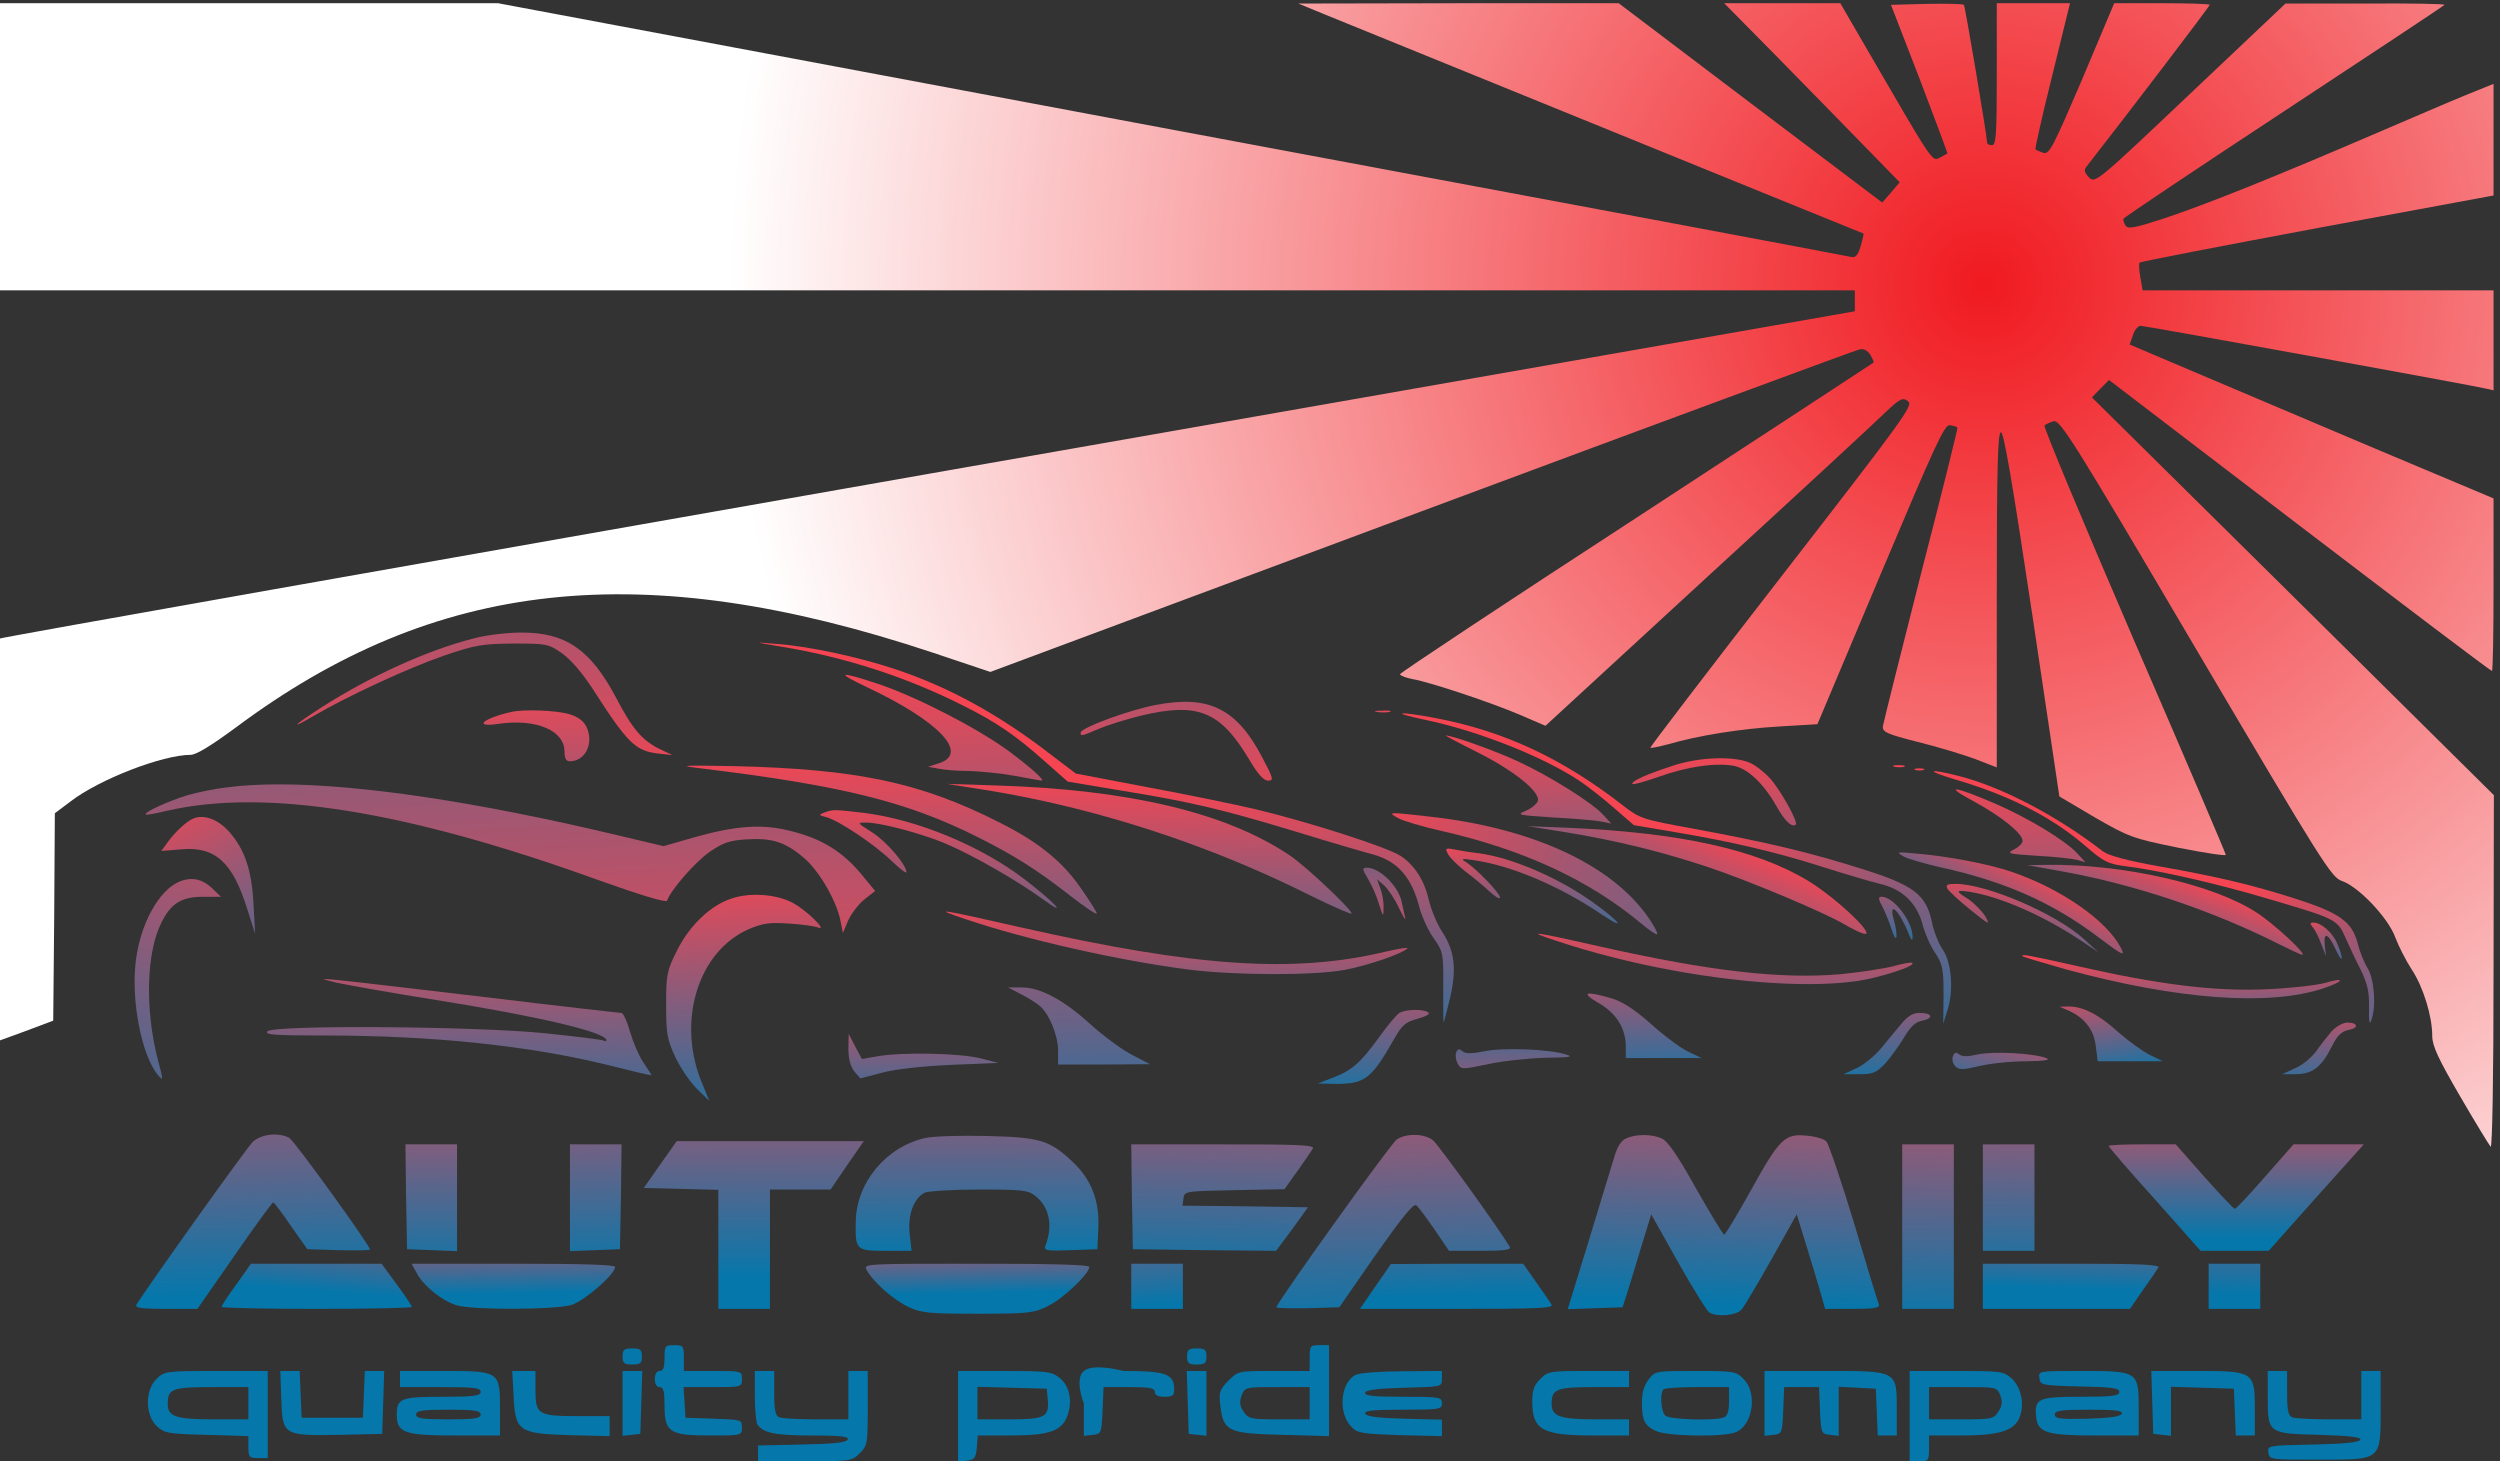 <?xml version="1.0" encoding="UTF-8" standalone="no"?>
<!DOCTYPE svg PUBLIC "-//W3C//DTD SVG 1.1//EN" "http://www.w3.org/Graphics/SVG/1.1/DTD/svg11.dtd">
<!-- Created with Vectornator (http://vectornator.io/) -->
<svg height="100%" stroke-miterlimit="10" style="fill-rule:nonzero;clip-rule:evenodd;stroke-linecap:round;stroke-linejoin:round;" version="1.1" viewBox="0 0 775 453" width="100%" xml:space="preserve" xmlns="http://www.w3.org/2000/svg" xmlns:xlink="http://www.w3.org/1999/xlink">
<rect x="0" y="0" width="775" height="453" fill="#333333" stroke="none"/>
<defs>
<radialGradient cx="0" cy="0" gradientTransform="matrix(-775.414 -121.001 121.001 -775.414 619.135 87.215)" gradientUnits="userSpaceOnUse" id="RadialGradient" r="1">
<stop offset="0" stop-color="#f01a20"/>
<stop offset="0.504" stop-color="#ffffff"/>
<stop offset="1" stop-color="#ffffff"/>
</radialGradient>
<linearGradient gradientTransform="matrix(-2.182 176.851 -176.851 -2.182 154.711 70.212)" gradientUnits="userSpaceOnUse" id="LinearGradient" x1="0" x2="1" y1="0" y2="0">
<stop offset="0" stop-color="#0577ab"/>
<stop offset="1" stop-color="#f64552"/>
</linearGradient>
<linearGradient gradientTransform="matrix(-1.581 -97.994 97.994 -1.581 433.628 339.123)" gradientUnits="userSpaceOnUse" id="LinearGradient_2" x1="0" x2="1" y1="0" y2="0">
<stop offset="0" stop-color="#0577ab"/>
<stop offset="1" stop-color="#f64552"/>
</linearGradient>
<linearGradient gradientTransform="matrix(-0.504 -137.882 137.882 -0.504 293.054 343.912)" gradientUnits="userSpaceOnUse" id="LinearGradient_3" x1="0" x2="1" y1="0" y2="0">
<stop offset="0" stop-color="#0577ab"/>
<stop offset="1" stop-color="#f64552"/>
</linearGradient>
<linearGradient gradientTransform="matrix(-1.58207e-13 143.816 -143.816 -1.98952e-13 364.168 111.163)" gradientUnits="userSpaceOnUse" id="LinearGradient_4" x1="0" x2="1" y1="0" y2="0">
<stop offset="0" stop-color="#0577ab"/>
<stop offset="1" stop-color="#f64552"/>
</linearGradient>
<linearGradient gradientTransform="matrix(-2.182 -101.182 101.182 -2.182 174.075 310.881)" gradientUnits="userSpaceOnUse" id="LinearGradient_5" x1="0" x2="1" y1="0" y2="0">
<stop offset="0" stop-color="#0577ab"/>
<stop offset="1" stop-color="#f64552"/>
</linearGradient>
<linearGradient gradientTransform="matrix(4.065 10.236 -10.236 4.065 427.064 210.326)" gradientUnits="userSpaceOnUse" id="LinearGradient_6" x1="0" x2="1" y1="0" y2="0">
<stop offset="0" stop-color="#0577ab"/>
<stop offset="1" stop-color="#f64552"/>
</linearGradient>
<linearGradient gradientTransform="matrix(-76.189 -93.29 93.29 -76.189 611.048 344.926)" gradientUnits="userSpaceOnUse" id="LinearGradient_7" x1="0" x2="1" y1="0" y2="0">
<stop offset="0" stop-color="#0577ab"/>
<stop offset="1" stop-color="#f64552"/>
</linearGradient>
<linearGradient gradientTransform="matrix(-5.024 -86.273 86.273 -5.024 481.131 311.158)" gradientUnits="userSpaceOnUse" id="LinearGradient_8" x1="0" x2="1" y1="0" y2="0">
<stop offset="0" stop-color="#0577ab"/>
<stop offset="1" stop-color="#f64552"/>
</linearGradient>
<linearGradient gradientTransform="matrix(-2.236 -82.162 82.162 -2.236 536.197 314.24)" gradientUnits="userSpaceOnUse" id="LinearGradient_9" x1="0" x2="1" y1="0" y2="0">
<stop offset="0" stop-color="#0577ab"/>
<stop offset="1" stop-color="#f64552"/>
</linearGradient>
<linearGradient gradientTransform="matrix(-1.909 -106.364 106.364 -1.909 286.074 338.593)" gradientUnits="userSpaceOnUse" id="LinearGradient_10" x1="0" x2="1" y1="0" y2="0">
<stop offset="0" stop-color="#0577ab"/>
<stop offset="1" stop-color="#f64552"/>
</linearGradient>
<linearGradient gradientTransform="matrix(-0.33 -7.867 7.867 -0.33 590.842 245.392)" gradientUnits="userSpaceOnUse" id="LinearGradient_11" x1="0" x2="1" y1="0" y2="0">
<stop offset="0" stop-color="#0577ab"/>
<stop offset="1" stop-color="#f64552"/>
</linearGradient>
<linearGradient gradientTransform="matrix(-0.899 -6.148 6.148 -0.899 597.448 244.673)" gradientUnits="userSpaceOnUse" id="LinearGradient_12" x1="0" x2="1" y1="0" y2="0">
<stop offset="0" stop-color="#0577ab"/>
<stop offset="1" stop-color="#f64552"/>
</linearGradient>
<linearGradient gradientTransform="matrix(-52.883 -74.229 74.229 -52.883 752.015 347.444)" gradientUnits="userSpaceOnUse" id="LinearGradient_13" x1="0" x2="1" y1="0" y2="0">
<stop offset="0" stop-color="#0577ab"/>
<stop offset="1" stop-color="#f64552"/>
</linearGradient>
<linearGradient gradientTransform="matrix(16.19 255.05 -255.05 16.19 148.482 85.865)" gradientUnits="userSpaceOnUse" id="LinearGradient_14" x1="0" x2="1" y1="0" y2="0">
<stop offset="0" stop-color="#0577ab"/>
<stop offset="1" stop-color="#f64552"/>
</linearGradient>
<linearGradient gradientTransform="matrix(1.264 -83.137 83.137 1.264 362.503 323.375)" gradientUnits="userSpaceOnUse" id="LinearGradient_15" x1="0" x2="1" y1="0" y2="0">
<stop offset="0" stop-color="#0577ab"/>
<stop offset="1" stop-color="#f64552"/>
</linearGradient>
<linearGradient gradientTransform="matrix(-1.346 -90.19 90.19 -1.346 617.98 329.944)" gradientUnits="userSpaceOnUse" id="LinearGradient_16" x1="0" x2="1" y1="0" y2="0">
<stop offset="0" stop-color="#0577ab"/>
<stop offset="1" stop-color="#f64552"/>
</linearGradient>
<linearGradient gradientTransform="matrix(-1.414 -68.692 68.692 -1.414 300.364 314.007)" gradientUnits="userSpaceOnUse" id="LinearGradient_17" x1="0" x2="1" y1="0" y2="0">
<stop offset="0" stop-color="#0577ab"/>
<stop offset="1" stop-color="#f64552"/>
</linearGradient>
<linearGradient gradientTransform="matrix(-166.187 -91.85 91.85 -166.187 592.276 333.803)" gradientUnits="userSpaceOnUse" id="LinearGradient_18" x1="0" x2="1" y1="0" y2="0">
<stop offset="0" stop-color="#0577ab"/>
<stop offset="1" stop-color="#f64552"/>
</linearGradient>
<linearGradient gradientTransform="matrix(-43.845 -79.135 79.135 -43.845 96.59 320.178)" gradientUnits="userSpaceOnUse" id="LinearGradient_19" x1="0" x2="1" y1="0" y2="0">
<stop offset="0" stop-color="#0577ab"/>
<stop offset="1" stop-color="#f64552"/>
</linearGradient>
<linearGradient gradientTransform="matrix(17.307 -41.922 41.922 17.307 525.867 304.56)" gradientUnits="userSpaceOnUse" id="LinearGradient_20" x1="0" x2="1" y1="0" y2="0">
<stop offset="0" stop-color="#0577ab"/>
<stop offset="1" stop-color="#f64552"/>
</linearGradient>
<linearGradient gradientTransform="matrix(-3.54 -40.802 40.802 -3.54 469.685 299.522)" gradientUnits="userSpaceOnUse" id="LinearGradient_21" x1="0" x2="1" y1="0" y2="0">
<stop offset="0" stop-color="#0577ab"/>
<stop offset="1" stop-color="#f64552"/>
</linearGradient>
<linearGradient gradientTransform="matrix(13.116 -25.913 25.913 13.116 616.888 294.796)" gradientUnits="userSpaceOnUse" id="LinearGradient_22" x1="0" x2="1" y1="0" y2="0">
<stop offset="0" stop-color="#0577ab"/>
<stop offset="1" stop-color="#f64552"/>
</linearGradient>
<linearGradient gradientTransform="matrix(10.769 -29.422 29.422 10.769 669.133 301.676)" gradientUnits="userSpaceOnUse" id="LinearGradient_23" x1="0" x2="1" y1="0" y2="0">
<stop offset="0" stop-color="#0577ab"/>
<stop offset="1" stop-color="#f64552"/>
</linearGradient>
<linearGradient gradientTransform="matrix(-1.351 78.347 -78.347 -1.351 429.598 228.336)" gradientUnits="userSpaceOnUse" id="LinearGradient_24" x1="0" x2="1" y1="0" y2="0">
<stop offset="0" stop-color="#0577ab"/>
<stop offset="1" stop-color="#f64552"/>
</linearGradient>
<linearGradient gradientTransform="matrix(52.044 -153.993 153.993 52.044 23.871 379.707)" gradientUnits="userSpaceOnUse" id="LinearGradient_25" x1="0" x2="1" y1="0" y2="0">
<stop offset="0" stop-color="#0577ab"/>
<stop offset="1" stop-color="#f64552"/>
</linearGradient>
<linearGradient gradientTransform="matrix(-1.28 -50.866 50.866 -1.28 621.687 317.029)" gradientUnits="userSpaceOnUse" id="LinearGradient_26" x1="0" x2="1" y1="0" y2="0">
<stop offset="0" stop-color="#0577ab"/>
<stop offset="1" stop-color="#f64552"/>
</linearGradient>
<linearGradient gradientTransform="matrix(-3.967 -87.263 87.263 -3.967 237.601 355.602)" gradientUnits="userSpaceOnUse" id="LinearGradient_27" x1="0" x2="1" y1="0" y2="0">
<stop offset="0" stop-color="#0577ab"/>
<stop offset="1" stop-color="#f64552"/>
</linearGradient>
<linearGradient gradientTransform="matrix(-0.545 -29.454 29.454 -0.545 586.688 296.242)" gradientUnits="userSpaceOnUse" id="LinearGradient_28" x1="0" x2="1" y1="0" y2="0">
<stop offset="0" stop-color="#0577ab"/>
<stop offset="1" stop-color="#f64552"/>
</linearGradient>
<linearGradient gradientTransform="matrix(-7.12319e-13 -53.824 53.824 -7.67386e-13 372.462 332.592)" gradientUnits="userSpaceOnUse" id="LinearGradient_29" x1="0" x2="1" y1="0" y2="0">
<stop offset="0" stop-color="#0577ab"/>
<stop offset="1" stop-color="#f64552"/>
</linearGradient>
<linearGradient gradientTransform="matrix(-4.877 -21.245 21.245 -4.877 723.017 304.044)" gradientUnits="userSpaceOnUse" id="LinearGradient_30" x1="0" x2="1" y1="0" y2="0">
<stop offset="0" stop-color="#0577ab"/>
<stop offset="1" stop-color="#f64552"/>
</linearGradient>
<linearGradient gradientTransform="matrix(-1.364 -64.091 64.091 -1.364 538.961 345.333)" gradientUnits="userSpaceOnUse" id="LinearGradient_31" x1="0" x2="1" y1="0" y2="0">
<stop offset="0" stop-color="#0577ab"/>
<stop offset="1" stop-color="#f64552"/>
</linearGradient>
<linearGradient gradientTransform="matrix(-0.673 -32.544 32.544 -0.673 683.964 327.611)" gradientUnits="userSpaceOnUse" id="LinearGradient_32" x1="0" x2="1" y1="0" y2="0">
<stop offset="0" stop-color="#0577ab"/>
<stop offset="1" stop-color="#f64552"/>
</linearGradient>
<linearGradient gradientTransform="matrix(-1.782 -80.561 80.561 -1.782 155.763 359.389)" gradientUnits="userSpaceOnUse" id="LinearGradient_33" x1="0" x2="1" y1="0" y2="0">
<stop offset="0" stop-color="#0577ab"/>
<stop offset="1" stop-color="#f64552"/>
</linearGradient>
<linearGradient gradientTransform="matrix(-3.73 -118.534 118.534 -3.73 336.814 365.638)" gradientUnits="userSpaceOnUse" id="LinearGradient_34" x1="0" x2="1" y1="0" y2="0">
<stop offset="0" stop-color="#0577ab"/>
<stop offset="1" stop-color="#f64552"/>
</linearGradient>
<linearGradient gradientTransform="matrix(-3 -52.909 52.909 -3 509.506 339.879)" gradientUnits="userSpaceOnUse" id="LinearGradient_35" x1="0" x2="1" y1="0" y2="0">
<stop offset="0" stop-color="#0577ab"/>
<stop offset="1" stop-color="#f64552"/>
</linearGradient>
<linearGradient gradientTransform="matrix(-4.938 -32.096 32.096 -4.938 655.684 334.793)" gradientUnits="userSpaceOnUse" id="LinearGradient_36" x1="0" x2="1" y1="0" y2="0">
<stop offset="0" stop-color="#0577ab"/>
<stop offset="1" stop-color="#f64552"/>
</linearGradient>
<linearGradient gradientTransform="matrix(6 -52.909 52.909 6 428.506 344.242)" gradientUnits="userSpaceOnUse" id="LinearGradient_37" x1="0" x2="1" y1="0" y2="0">
<stop offset="0" stop-color="#0577ab"/>
<stop offset="1" stop-color="#f64552"/>
</linearGradient>
<linearGradient gradientTransform="matrix(1.538 -46.922 46.922 1.538 583.173 339.175)" gradientUnits="userSpaceOnUse" id="LinearGradient_38" x1="0" x2="1" y1="0" y2="0">
<stop offset="0" stop-color="#0577ab"/>
<stop offset="1" stop-color="#f64552"/>
</linearGradient>
<linearGradient gradientTransform="matrix(2.244 -36.136 36.136 2.244 719.202 341.975)" gradientUnits="userSpaceOnUse" id="LinearGradient_39" x1="0" x2="1" y1="0" y2="0">
<stop offset="0" stop-color="#0577ab"/>
<stop offset="1" stop-color="#f64552"/>
</linearGradient>
<linearGradient gradientTransform="matrix(-4.88498e-14 -47.729 47.729 -3.90799e-14 280.559 350.359)" gradientUnits="userSpaceOnUse" id="LinearGradient_40" x1="0" x2="1" y1="0" y2="0">
<stop offset="0" stop-color="#0577ab"/>
<stop offset="1" stop-color="#f64552"/>
</linearGradient>
<linearGradient gradientTransform="matrix(-2.8777e-13 49.909 -49.909 -2.8777e-13 471.87 307.151)" gradientUnits="userSpaceOnUse" id="LinearGradient_41" x1="0" x2="1" y1="0" y2="0">
<stop offset="0" stop-color="#0577ab"/>
<stop offset="1" stop-color="#f64552"/>
</linearGradient>
<linearGradient gradientTransform="matrix(9.876 -33.218 33.218 9.876 620.671 345.791)" gradientUnits="userSpaceOnUse" id="LinearGradient_42" x1="0" x2="1" y1="0" y2="0">
<stop offset="0" stop-color="#0577ab"/>
<stop offset="1" stop-color="#f64552"/>
</linearGradient>
<linearGradient gradientTransform="matrix(-3.331 -104.929 104.929 -3.331 85.313 401.23)" gradientUnits="userSpaceOnUse" id="LinearGradient_43" x1="0" x2="1" y1="0" y2="0">
<stop offset="0" stop-color="#0577ab"/>
<stop offset="1" stop-color="#f64552"/>
</linearGradient>
<linearGradient gradientTransform="matrix(-0.453 85.361 -85.361 -0.453 309.051 305.184)" gradientUnits="userSpaceOnUse" id="LinearGradient_44" x1="0" x2="1" y1="0" y2="0">
<stop offset="0" stop-color="#f64552"/>
<stop offset="1" stop-color="#0577ab"/>
</linearGradient>
<linearGradient gradientTransform="matrix(2.713 105.277 -105.277 2.713 437.853 306.294)" gradientUnits="userSpaceOnUse" id="LinearGradient_45" x1="0" x2="1" y1="0" y2="0">
<stop offset="0" stop-color="#f64552"/>
<stop offset="1" stop-color="#0577ab"/>
</linearGradient>
<linearGradient gradientTransform="matrix(-3.331 92.16 -92.16 -3.331 536.676 312.401)" gradientUnits="userSpaceOnUse" id="LinearGradient_46" x1="0" x2="1" y1="0" y2="0">
<stop offset="0" stop-color="#f64552"/>
<stop offset="1" stop-color="#0577ab"/>
</linearGradient>
<linearGradient gradientTransform="matrix(-0.258 90.609 -90.609 -0.258 234.657 305.739)" gradientUnits="userSpaceOnUse" id="LinearGradient_47" x1="0" x2="1" y1="0" y2="0">
<stop offset="0" stop-color="#f64552"/>
<stop offset="1" stop-color="#0577ab"/>
</linearGradient>
<linearGradient gradientTransform="matrix(0.456 84.08 -84.08 0.456 136.945 313.511)" gradientUnits="userSpaceOnUse" id="LinearGradient_48" x1="0" x2="1" y1="0" y2="0">
<stop offset="0" stop-color="#f64552"/>
<stop offset="1" stop-color="#0577ab"/>
</linearGradient>
<linearGradient gradientTransform="matrix(1.764 90.75 -90.75 1.764 184.135 305.184)" gradientUnits="userSpaceOnUse" id="LinearGradient_49" x1="0" x2="1" y1="0" y2="0">
<stop offset="0" stop-color="#f64552"/>
<stop offset="1" stop-color="#0577ab"/>
</linearGradient>
<linearGradient gradientTransform="matrix(-2.165 92.355 -92.355 -2.165 381.78 306.849)" gradientUnits="userSpaceOnUse" id="LinearGradient_50" x1="0" x2="1" y1="0" y2="0">
<stop offset="0" stop-color="#f64552"/>
<stop offset="1" stop-color="#0577ab"/>
</linearGradient>
<linearGradient gradientTransform="matrix(-1.666 101.598 -101.598 -1.666 598.856 309.625)" gradientUnits="userSpaceOnUse" id="LinearGradient_51" x1="0" x2="1" y1="0" y2="0">
<stop offset="0" stop-color="#f64552"/>
<stop offset="1" stop-color="#0577ab"/>
</linearGradient>
<linearGradient gradientTransform="matrix(-1.666 92.716 -92.716 -1.666 624.95 308.515)" gradientUnits="userSpaceOnUse" id="LinearGradient_52" x1="0" x2="1" y1="0" y2="0">
<stop offset="0" stop-color="#f64552"/>
<stop offset="1" stop-color="#0577ab"/>
</linearGradient>
<linearGradient gradientTransform="matrix(5.80647e-14 51.077 -51.077 5.68434e-14 693.793 332.943)" gradientUnits="userSpaceOnUse" id="LinearGradient_53" x1="0" x2="1" y1="0" y2="0">
<stop offset="0" stop-color="#f64552"/>
<stop offset="1" stop-color="#0577ab"/>
</linearGradient>
<linearGradient gradientTransform="matrix(-2.902 38.965 -38.965 -2.902 104.238 361.528)" gradientUnits="userSpaceOnUse" id="LinearGradient_54" x1="0" x2="1" y1="0" y2="0">
<stop offset="0" stop-color="#f64552"/>
<stop offset="1" stop-color="#0577ab"/>
</linearGradient>
<linearGradient gradientTransform="matrix(0.415 25.7 -25.7 0.415 163.515 375.207)" gradientUnits="userSpaceOnUse" id="LinearGradient_55" x1="0" x2="1" y1="0" y2="0">
<stop offset="0" stop-color="#f64552"/>
<stop offset="1" stop-color="#0577ab"/>
</linearGradient>
<linearGradient gradientTransform="matrix(0.415 22.799 -22.799 0.415 301.137 378.109)" gradientUnits="userSpaceOnUse" id="LinearGradient_56" x1="0" x2="1" y1="0" y2="0">
<stop offset="0" stop-color="#f64552"/>
<stop offset="1" stop-color="#0577ab"/>
</linearGradient>
<linearGradient gradientTransform="matrix(3.975 55.651 -55.651 3.975 354.881 348.853)" gradientUnits="userSpaceOnUse" id="LinearGradient_57" x1="0" x2="1" y1="0" y2="0">
<stop offset="0" stop-color="#f64552"/>
<stop offset="1" stop-color="#0577ab"/>
</linearGradient>
<linearGradient gradientTransform="matrix(1.767 67.577 -67.577 1.767 450.283 334.278)" gradientUnits="userSpaceOnUse" id="LinearGradient_58" x1="0" x2="1" y1="0" y2="0">
<stop offset="0" stop-color="#f64552"/>
<stop offset="1" stop-color="#0577ab"/>
</linearGradient>
<linearGradient gradientTransform="matrix(-1.11 38.308 -38.308 -1.11 642.161 361.257)" gradientUnits="userSpaceOnUse" id="LinearGradient_59" x1="0" x2="1" y1="0" y2="0">
<stop offset="0" stop-color="#f64552"/>
<stop offset="1" stop-color="#0577ab"/>
</linearGradient>
<linearGradient gradientTransform="matrix(-1.11 55.518 -55.518 -1.11 693.237 345.712)" gradientUnits="userSpaceOnUse" id="LinearGradient_60" x1="0" x2="1" y1="0" y2="0">
<stop offset="0" stop-color="#f64552"/>
<stop offset="1" stop-color="#0577ab"/>
</linearGradient>
</defs>
<clipPath id="ArtboardFrame">
<rect height="453" width="775" x="0" y="0"/>
</clipPath>
<g clip-path="url(#ArtboardFrame)" id="Без-названия">
<g opacity="1">
<path d="M-1 45.5L-1 90L287 90L575 90L575 93.3L575 96.5L287.8 146.9C129.8 174.7 0.2 197.6-0.3 198C-0.7 198.3-0.9 226.5-0.8 260.6L-0.5 322.7L8 319.6L16.5 316.4L16.8 284.3L17 252.1L21.8 248.5C30.7 241.6 50.4 234 59.1 234C60.8 234 65.4 231.2 73 225.6C135 179.3 199 172.4 288.8 202.2L307 208.3L440.7 158.5C514.3 131.1 575.4 108.5 576.5 108.3C577.8 108 579 108.7 579.8 110C580.5 111.2 581 112.3 580.8 112.4C580.6 112.6 547.5 134.2 507.3 160.5C467 186.7 434 208.6 434 209C434 209.4 435.7 210.1 437.8 210.5C443.5 211.5 462.3 217.8 471.2 221.6L479.1 225L529.3 178.8C556.9 153.5 581.8 130.5 584.5 127.8C589.1 123.5 589.8 123.1 591.5 124.4C593.2 125.6 590.6 129.2 552.3 178.6C529.7 207.7 511.4 231.7 511.6 231.8C511.7 232 514.2 231.5 517.2 230.7C526.5 228 539.6 225.9 551.7 225.2L563.4 224.5L583 178C600.1 137.5 602.8 131.5 604.5 131.8C605.6 132 606.6 132.3 606.8 132.5C607 132.7 601.9 153.1 595.5 177.9C589.2 202.7 583.9 223.9 583.7 225.1C583.5 226.9 584.7 227.5 594.5 230C600.6 231.5 608.5 233.9 612.3 235.3L619 237.9L619 186C619 144.6 619.3 134 620.3 134C621.2 134 623.9 149.9 630 190.5L638.4 246.9L649.4 253.4C660 259.5 661.1 259.9 675.3 262.8C683.4 264.4 690 265.4 690 265C690 264.6 677.2 234.6 661.5 198.4C645.9 162.2 633.4 132.3 633.8 131.9C634.2 131.5 635.5 130.9 636.6 130.6C638.6 130 642.7 136.5 680.6 200.9C719.9 267.5 722.7 272 726 273.1C731.2 274.9 740.3 284.5 742.5 290.5C743.5 293.2 745.8 297.7 747.6 300.5C751.2 305.9 754 315 754 321.2C754 324.2 755.9 328.3 762.6 339.8C767.3 347.9 771.6 354.9 772.1 355.5C772.6 356 773 334 773 301.5L773.1 246.5L710.8 184.8L648.5 123.2L651.1 120.5L653.8 117.8L712.8 162.9C745.3 187.7 772.1 208 772.5 208C772.8 208 773 196 773 181.2L773 154.5L735.2 138.6C714.5 129.8 689.1 119.1 678.8 114.7L660.2 106.8L661.2 103.9C661.7 102.3 662.8 101 663.6 101C665 101 766.2 119.4 770.8 120.5L773 121L773 105.5L773 90L718.6 90L664.2 90L663.5 85.9C663.1 83.7 663 81.6 663.3 81.4C663.6 81.1 688.4 76.3 718.4 70.7L773 60.6L773 43.3L773 26L767.8 28.1C764.9 29.2 751.7 34.8 738.5 40.5C704.6 55.1 684.3 63.2 671.2 67.6C661.7 70.7 659.7 71.1 658.9 69.9C658.4 69.1 658.1 68.2 658.3 67.8C658.4 67.4 680.7 52.5 707.9 34.6C735.1 16.7 757.6 1.8 757.8 1.5C758.1 1.2 747.1 1 733.4 1.1L708.5 1.1L679 29C650 56.5 649.5 56.9 647.6 55C646.2 53.6 646 52.7 646.7 51.8C659.9 34.9 685 2 685 1.5C685 1.2 678.3 1 670.2 1L655.4 1L645.5 24.5C636.5 45.5 635.3 47.9 633.5 47.4C632.4 47 631.3 46.6 631 46.3C630.8 46.1 633.1 35.8 636.2 23.4L641.7 1L630.4 1L619 1L619 23C619 41.9 618.8 45 617.5 45C616.7 45 616 44.7 616 44.2C615.9 41.6 609.2 1.9 608.8 1.5C608.5 1.2 603.3 1.1 597.2 1.2L586.2 1.5L595.1 24.5C599.9 37.1 603.8 47.5 603.7 47.6C603.6 47.7 602.5 48.2 601.3 48.9C598.9 50.1 599.4 50.8 578.5 14.8L570.5 1L552.5 1L534.5 1L550 16.7C558.5 25.4 570.8 37.9 577.2 44.5L588.9 56.5L586.2 59.7L583.5 62.8L542.6 31.9L501.8 1L452.1 1L402.5 1.1L410.5 4.4C414.9 6.2 454.3 22.2 498 40C541.7 57.8 577.6 72.4 577.7 72.4C577.8 72.5 577.4 74.3 576.8 76.4C575.8 79.4 575.2 80 573.6 79.6C572.4 79.3 477.6 61.5 362.9 40.1L154.4 1L76.7 1L-1 1L-1 45.5Z" fill="url(#RadialGradient)" fill-rule="nonzero" opacity="1" stroke="none"/>
<path d="M146.5 198C132.1 201.7 114.5 209.8 99.8 219.2C90.9 224.9 89.3 226.6 97.3 221.9C107.5 215.9 126.7 207 137.5 203.3C147.4 199.9 149.5 199.6 159.2 199.5C169.4 199.5 170 199.6 174.2 202.5C176.9 204.4 180.5 208.6 183.7 213.5C194.6 230.5 197 232.8 204.1 233.6L208.5 234.1L204.5 232.2C199.2 229.6 196.1 226.1 191.1 216.5C183.1 201.3 175.3 196 161.5 196.1C157.1 196.1 150.4 196.9 146.5 198Z" fill="url(#LinearGradient)" fill-rule="nonzero" opacity="1" stroke="none"/>
<path d="M242.4 200.5C261.9 203.7 281.1 209.9 298.5 218.7C308.9 223.9 314.8 227.9 324.2 236.3L331 242.3L347.7 245.1C369.7 248.7 378.5 250.8 402 257.9C412.7 261.2 423.4 264.3 425.7 264.9C433.3 267 437.7 272 440.1 281.6C440.8 284.2 442.7 288.4 444.4 290.8C447.4 295.1 447.5 295.5 447.4 306.1C447.4 312.1 447.4 317 447.5 317C447.6 317 448.5 313.6 449.5 309.5C451.6 300.4 451 294.9 447.1 288.9C445.5 286.5 443.7 282.1 443 279.2C441.6 273 438.6 268.3 434.3 265.4C430.3 262.7 406.3 255 389.8 251C383 249.4 367.6 246.2 355.5 244L333.5 239.8L326 234.1C309.7 221.5 294.4 213.1 277.7 207.5C266 203.6 250.6 200.3 240.5 199.6C233.5 199 233.5 199 242.4 200.5Z" fill="url(#LinearGradient_2)" fill-rule="nonzero" opacity="1" stroke="none"/>
<path d="M268.5 212.9C291 223.5 300.6 233.5 291.1 236.6L287.7 237.7L291 238.3C292.8 238.7 297 239 300.4 239C303.7 239.1 310.1 239.7 314.5 240.5C318.9 241.3 322.7 242 322.9 242C324.1 242 319.5 237.9 312.8 232.9C303.3 225.9 284.2 216 272.2 212C260.1 208 258.8 208.3 268.5 212.9Z" fill="url(#LinearGradient_3)" fill-rule="nonzero" opacity="1" stroke="none"/>
<path d="M358.5 218.5C350.6 219.9 335 225.6 335 227.1C335 228.3 335.1 228.3 340.7 225.9C343.3 224.8 349.1 223 353.5 221.9C371.4 217.6 378.3 220.4 387.4 235.7C390 240.1 391.8 242 393.1 242C394.9 242 394.8 241.4 391.3 234.8C383.4 219.7 374.8 215.4 358.5 218.5Z" fill="url(#LinearGradient_4)" fill-rule="nonzero" opacity="1" stroke="none"/>
<path d="M158.5 220.7C149.7 222.7 146.5 225.6 154.5 224.4C166.1 222.7 175 226.4 175 233C175 235.1 175.5 236 176.6 236C181.5 236 184.2 230.4 181.8 225.3C180.9 223.5 179.2 222.2 176.5 221.4C172.6 220.2 162.4 219.8 158.5 220.7Z" fill="url(#LinearGradient_5)" fill-rule="nonzero" opacity="1" stroke="none"/>
<path d="M426.8 220.7C428 220.9 429.8 220.9 430.8 220.7C431.7 220.4 430.7 220.2 428.5 220.3C426.3 220.3 425.5 220.5 426.8 220.7Z" fill="url(#LinearGradient_6)" fill-rule="nonzero" opacity="1" stroke="none"/>
<path d="M441.6 223.1C458.4 226.6 478.7 234.7 490 242.3C492.5 244 497.2 247.7 500.5 250.6L506.5 255.8L519.5 258C536.7 260.9 550.9 264.2 565.5 268.9C572.1 271 579.9 273.3 582.8 274C589.7 275.6 594.2 279.9 596 286.6C596.7 289.3 598.4 293.3 599.9 295.4C602.2 298.9 602.5 300.3 602.5 308.4L602.4 317.4L603.8 312.9C605.7 306.7 604.9 298.1 602.2 294.3C601 292.6 599.5 288.8 598.9 285.9C597.1 277.3 593.3 274.4 577 269.3C560.8 264.2 548.2 261.2 525.5 257C509 254 508.4 253.8 503 249.6C484.2 235 466.1 226.6 445 222.6C433.4 220.4 430.6 220.8 441.6 223.1Z" fill="url(#LinearGradient_7)" fill-rule="nonzero" opacity="1" stroke="none"/>
<path d="M457.8 233.1C469.4 238.9 477.7 245.6 476.7 248.4C476.3 249.3 474.6 250.7 472.9 251.4C470 252.6 470.6 252.7 481.2 253.4C487.4 253.7 494.1 254.3 496 254.6L499.5 255.3L497 252.6C493.6 248.8 480.1 240.4 470.5 236C463.7 232.8 450.2 228 448.2 228C447.9 228 452.2 230.3 457.8 233.1Z" fill="url(#LinearGradient_8)" fill-rule="nonzero" opacity="1" stroke="none"/>
<path d="M518.5 237.4C510.3 240.1 506 242 506 243C506 243.4 509.7 242.4 514.2 240.8C523.2 237.6 531.8 236.4 537.4 237.4C541.8 238.2 546.7 242.9 550.7 249.9C553.2 254.5 555.6 256.7 556.7 255.6C557.5 254.9 552.1 245.1 548.8 241.4C547 239.4 544.1 237.1 542.3 236.4C537.3 234.3 526.5 234.7 518.5 237.4Z" fill="url(#LinearGradient_9)" fill-rule="nonzero" opacity="1" stroke="none"/>
<path d="M216.5 238.1C261.1 243.5 281.1 248.5 303.1 259.5C314.4 265.2 321.3 269.5 331.8 277.7C336.3 281.2 340 283.7 340 283.2C340 282.7 337.7 279.1 334.9 275.1C329.2 266.9 321.6 260.8 309.5 254.8C285.2 242.5 265.5 238.4 227.5 237.5C211.9 237.2 209.9 237.3 216.5 238.1Z" fill="url(#LinearGradient_10)" fill-rule="nonzero" opacity="1" stroke="none"/>
<path d="M587.3 237.7C588.2 237.9 589.6 237.9 590.3 237.7C590.9 237.4 590.2 237.2 588.5 237.2C586.9 237.2 586.3 237.4 587.3 237.7Z" fill="url(#LinearGradient_11)" fill-rule="nonzero" opacity="1" stroke="none"/>
<path d="M593.8 238.7C594.4 238.9 595.6 238.9 596.3 238.7C596.9 238.4 596.4 238.2 595 238.2C593.6 238.2 593.1 238.4 593.8 238.7Z" fill="url(#LinearGradient_12)" fill-rule="nonzero" opacity="1" stroke="none"/>
<path d="M606 241.6C617.021 244.822 626.505 248.834 634.639 253.715C639.126 256.408 643.203 259.365 646.9 262.6C652.1 267.1 653.5 267.8 658.7 268.5C668.8 269.7 686.9 273.8 703 278.6C724.1 284.8 724.6 285 727.1 290.7C728.3 293.4 730.4 297.9 731.9 300.8C733.9 305 734.5 307.5 734.4 312.3C734.3 316.4 734.5 317.8 735 316.5C736.7 312.6 736.1 303.7 734 300.2C732.9 298.5 731.5 295 730.9 292.5C729.2 285.8 725.3 283 711.9 278.7C698.1 274.3 688.1 271.9 669 268.5C659.3 266.8 653.7 265.2 652 264C637.7 252.9 620.6 244 607.4 240.6C597.6 238.1 596.6 238.8 606 241.6Z" fill="url(#LinearGradient_13)" fill-rule="nonzero" opacity="1" stroke="none"/>
<path d="M70.2 244.1C66.7 244.5 61.3 245.6 58.2 246.5C52.5 248.2 44.5 251.8 45.2 252.5C45.4 252.7 48.2 252.2 51.5 251.4C82 244.3 125.7 251.2 185.4 272.8C198.9 277.6 206.5 279.9 206.8 279.2C207.9 275.9 215.6 267.1 220.1 264C224.2 261.2 226.3 260.5 231.5 260.2C239.5 259.7 243.6 261.1 249.4 266.1C254.1 270.2 259.5 279.6 260.6 285.7L261.3 289.2L263 285.2C264 283.1 266.2 280.2 268 278.8L271.3 276.2L268 272.2C261.5 264 254.8 259.9 244.3 257.4C235.8 255.4 227.9 256 215.1 259.6L205.7 262.3L192.6 259.2C181.122 256.452 170.135 254.044 159.711 251.985C120.821 244.306 89.758 241.498 70.2 244.1Z" fill="url(#LinearGradient_14)" fill-rule="nonzero" opacity="1" stroke="none"/>
<path d="M305.5 244.9C330.324 248.904 355.573 255.982 379.702 265.67C388.718 269.29 397.577 273.275 406.2 277.6C413.3 281.1 419 283.6 419 283.2C419 281.9 405 268.7 400 265.3C380.4 252 350.3 244.8 309 243.5L293.5 243L305.5 244.9Z" fill="url(#LinearGradient_15)" fill-rule="nonzero" opacity="1" stroke="none"/>
<path d="M612 248.5C620.6 253.2 627 258.4 627 260.7C627 261.4 625.8 262.6 624.4 263.3C621.9 264.6 622.4 264.7 631.6 265.3C637.1 265.6 642.6 266.2 644 266.6L646.5 267.3L644 264.6C640.4 260.6 628.3 253.3 618.2 249C605.4 243.5 602.3 243.3 612 248.5Z" fill="url(#LinearGradient_16)" fill-rule="nonzero" opacity="1" stroke="none"/>
<path d="M255.5 251.9C253.7 252.6 253.8 252.7 256.1 253.3C259.9 254.3 270.9 261.6 276.3 266.8C278.9 269.3 281 270.9 281 270.4C281 268.1 274.7 260.7 270.3 258C265.6 255 265.6 255 268.6 255C272.9 255 285.5 258.3 293.1 261.5C301.4 265 315.2 272.9 323.2 278.7C331.7 284.9 326.8 279.6 317.5 272.5C304 262.2 284.4 254.1 267.9 252C258.4 250.9 258.2 250.9 255.5 251.9Z" fill="url(#LinearGradient_17)" fill-rule="nonzero" opacity="1" stroke="none"/>
<path d="M433.4 253.6C435 254.5 441.1 256.3 446.9 257.6C472.4 263.4 492.8 272.9 508.9 286.4C511.3 288.4 513.5 289.9 513.7 289.6C514 289.3 512.8 287.1 511.1 284.6C499.7 268 474.9 256.6 442.8 253.1C430.5 251.7 429.9 251.7 433.4 253.6Z" fill="url(#LinearGradient_18)" fill-rule="nonzero" opacity="1" stroke="none"/>
<path d="M60 253.7C58 254.5 54.2 257.9 51.9 261.2L50 263.8L56.1 263.3C66.7 262.3 72.2 267.3 76.7 282L79.1 289.5L78.6 280.5C78.1 269.9 75.9 263.3 71 257.8C67.6 254 63.3 252.4 60 253.7Z" fill="url(#LinearGradient_19)" fill-rule="nonzero" opacity="1" stroke="none"/>
<path d="M485.4 258C501.2 260.6 515.1 264 529.8 268.9C542.2 273.1 564.5 282.4 571.5 286.4C573.7 287.7 576.3 289 577.3 289.3C582.8 291.3 569.9 278.8 560.6 273.1C544.4 263.3 520.7 258.1 486 256.6L473.5 256.1L485.4 258Z" fill="url(#LinearGradient_20)" fill-rule="nonzero" opacity="1" stroke="none"/>
<path d="M448.9 264.8C449.5 265.9 451.9 268.3 454.2 270.1C456.6 271.9 460 274.7 461.8 276.4C463.5 278 465 278.9 465 278.2C465 276.9 457.6 269.2 454.5 267.3C452.8 266.2 453 266.1 456.5 266.6C468.2 268.2 483.2 274.5 496.4 283.4C504.6 288.9 502.2 285.7 493.5 279.5C482.9 272 468.5 265.8 458.3 264.5C455.6 264.2 452.2 263.6 450.7 263.3C448.1 262.8 447.9 263 448.9 264.8Z" fill="url(#LinearGradient_21)" fill-rule="nonzero" opacity="1" stroke="none"/>
<path d="M590.1 265.5C591.6 266.3 596.8 267.8 601.7 268.9C621.3 273.2 636.4 279.8 650.7 290.7C658.3 296.4 658.9 296.6 657.4 293.7C653 285.3 638.8 275.4 623.4 270.2C616.7 267.9 603.8 265.4 594 264.6C587.9 264 587.7 264.1 590.1 265.5Z" fill="url(#LinearGradient_22)" fill-rule="nonzero" opacity="1" stroke="none"/>
<path d="M638.5 270C661.2 274 685.4 282.1 706.1 292.5C709.9 294.4 713.3 296 713.7 296C715.3 296 705.1 286.5 699.7 283C686.4 274.2 658.2 267.8 634.6 268.1L628.5 268.2L638.5 270Z" fill="url(#LinearGradient_23)" fill-rule="nonzero" opacity="1" stroke="none"/>
<path d="M424.1 272.5C425.3 274.5 426.8 277.9 427.5 280.3C428.8 284.4 428.9 284.4 428.9 281.3C429 279.6 428.5 276.9 427.9 275.4L426.9 272.6L429.1 274.5C430.3 275.6 432.4 278.7 433.7 281.5C435 284.2 435.8 285.6 435.6 284.5C435.3 283.4 434.9 281.1 434.5 279.5C433.5 274.7 427.7 269 423.8 269C422.2 269 422.2 269.3 424.1 272.5Z" fill="url(#LinearGradient_24)" fill-rule="nonzero" opacity="1" stroke="none"/>
<path d="M55.4 273.4C49.1 276.2 43.5 286.5 42.1 297.9C40.6 310 43.8 326.9 48.9 333.2C50.7 335.3 50.7 335.1 48.8 328C44.9 312.5 45.4 295 50.1 285.9C53 280 56.4 278 62.9 278L68.5 278L66 275.6C62.8 272.4 59.3 271.7 55.4 273.4Z" fill="url(#LinearGradient_25)" fill-rule="nonzero" opacity="1" stroke="none"/>
<path d="M603.7 275.5C604.2 276.3 607.4 279.3 610.9 282.1C616.7 286.8 617.1 286.9 615.4 284C614.3 282.3 612 280 610.3 278.8C606 276.2 606.2 275.8 610.8 276.5C620.3 278.1 633.1 283.7 644.5 291.2L650.5 295.2L646 291.1C637.3 283.2 615.8 274 606.2 274C603.6 274 603.1 274.3 603.7 275.5Z" fill="url(#LinearGradient_26)" fill-rule="nonzero" opacity="1" stroke="none"/>
<path d="M226.9 278.5C220.3 280.6 213.7 286.9 209.8 294.8C206.7 301 206.5 302.2 206.5 311.5C206.5 320.4 206.8 322.2 209.3 327.6C210.9 331 213.9 335.4 216 337.5L219.9 341.3L217.4 335.2C209.8 316.3 216.5 294.8 232.2 288C236.5 286.2 238.6 285.9 244.5 286.3C248.3 286.5 252.4 287.1 253.5 287.5C256.9 288.9 250 282.1 245.6 279.8C240.5 277.2 232.7 276.6 226.9 278.5Z" fill="url(#LinearGradient_27)" fill-rule="nonzero" opacity="1" stroke="none"/>
<path d="M583.6 281.2C584.5 282.9 585.8 286.2 586.5 288.4C588 293.1 588.5 290.2 587.1 285.2C585.3 278.9 588.8 282.2 591.7 289.5C592.4 291.4 592.9 291.8 592.9 290.7C593.1 285.9 587.1 278 583.3 278C582.2 278 582.2 278.6 583.6 281.2Z" fill="url(#LinearGradient_28)" fill-rule="nonzero" opacity="1" stroke="none"/>
<path d="M299.5 285C318.1 291.3 346.6 297.7 367.9 300.5C382.5 302.4 407.5 302.5 417.2 300.6C424.3 299.2 434.6 295.7 436.3 294C436.8 293.6 433.8 294 429.6 295C401.2 301.8 370.9 299.8 316.5 287.5C291 281.7 288.4 281.3 299.5 285Z" fill="url(#LinearGradient_29)" fill-rule="nonzero" opacity="1" stroke="none"/>
<path d="M717 287.5C717.7 288.3 718.9 290.7 719.6 292.7L721.1 296.5L720.7 293.2C720.2 288.7 721.7 289.2 724 294.2C726.2 299.1 726.7 297.7 724.6 292.6C723.2 289.2 719.6 286 717.2 286C716 286 716 286.3 717 287.5Z" fill="url(#LinearGradient_30)" fill-rule="nonzero" opacity="1" stroke="none"/>
<path d="M482 291.5C504.554 299.106 531.494 303.96 553.094 304.907C564.438 305.405 574.31 304.825 581.3 303C588.8 301.1 593.6 299.2 592.8 298.5C592.6 298.2 590 298.7 587 299.5C584 300.3 576.6 301.4 570.6 302C552.2 303.6 530.1 301.1 495.9 293.4C475.2 288.7 472.6 288.4 482 291.5Z" fill="url(#LinearGradient_31)" fill-rule="nonzero" opacity="1" stroke="none"/>
<path d="M627.1 296.5C627.4 296.7 633.4 298.5 640.4 300.5C675 309.9 703.3 312 720.2 306.4C726.8 304.2 727.2 302.8 720.8 304.7C717.9 305.5 709.4 306.4 702 306.7C686.3 307.3 669.6 305.3 644 299.5C628.4 296 626.3 295.6 627.1 296.5Z" fill="url(#LinearGradient_32)" fill-rule="nonzero" opacity="1" stroke="none"/>
<path d="M104.2 304.6C107.3 305.3 121.3 307.8 135.2 310C167.1 315.1 188 320 188 322.5C188 322.8 187.6 322.9 187.2 322.6C186.7 322.3 178.5 321.3 168.9 320.3C147.1 318.1 84.9 317.7 82.9 319.7C81.9 320.8 85.4 321 100.4 321C134.3 321 164.5 324.2 189 330.3C196.1 332.1 202 333.5 202 333.3C202 333.2 200.8 331.4 199.4 329.3C198 327.2 196.2 322.9 195.3 319.8C194.4 316.6 193.2 314 192.6 314C192 314 172.6 311.8 149.5 309C94.2 302.5 97.1 302.8 104.2 304.6Z" fill="url(#LinearGradient_33)" fill-rule="nonzero" opacity="1" stroke="none"/>
<path d="M316.5 308.2C318.7 309.3 321.4 311 322.4 311.9C325.3 314.4 328 321 328 325.7L328 330L342.3 330L356.5 329.9L350.9 327C347.8 325.4 342 321.1 338 317.5C329.8 310 322.4 306 316.5 306.1L312.5 306.1L316.5 308.2Z" fill="url(#LinearGradient_34)" fill-rule="nonzero" opacity="1" stroke="none"/>
<path d="M495.5 310.9C501.1 314.1 504 318.8 504 324.5L504 328L515.8 328L527.5 328L523.5 326.1C521.3 325.1 516.1 321.3 512 317.6C506.7 312.9 503 310.5 499.6 309.5C491.5 307.1 489.8 307.6 495.5 310.9Z" fill="url(#LinearGradient_35)" fill-rule="nonzero" opacity="1" stroke="none"/>
<path d="M641.5 313.4C646.3 315.6 649.2 319.4 649.7 324.4L650.3 329L660.4 329L670.5 329L666.4 327C664.2 325.9 659.8 322.7 656.7 320C650.7 314.5 645.7 312 641.3 312L638.5 312.1L641.5 313.4Z" fill="url(#LinearGradient_36)" fill-rule="nonzero" opacity="1" stroke="none"/>
<path d="M433.8 314C432.9 314.6 430.2 317.8 427.7 321.3C421.8 329.4 419.3 331.7 413.4 334L408.5 335.9L414.3 336C423.2 336 425.2 334.4 432.4 321.7C434.7 317.7 435.8 316.8 439.5 315.8C442.3 315 443.5 314.3 442.7 313.8C441 312.7 435.8 312.9 433.8 314Z" fill="url(#LinearGradient_37)" fill-rule="nonzero" opacity="1" stroke="none"/>
<path d="M589.4 317.4C587.8 319.3 585 322.7 583.1 325C581.2 327.3 577.8 330.1 575.6 331.1L571.5 333L576.4 333C580.6 333 581.6 332.6 584.4 329.7C586.1 327.8 588.7 324.2 590.2 321.7C592.3 318.2 593.7 316.8 596 316.4C599.6 315.6 599 314 595 314C593 314 591.4 315 589.4 317.4Z" fill="url(#LinearGradient_38)" fill-rule="nonzero" opacity="1" stroke="none"/>
<path d="M722.8 319.7C721.5 321.3 719.3 324 718 325.9C716.7 327.7 713.9 330.1 711.6 331.1L707.5 333L711.5 333C716.7 333 719.5 331 722.6 324.9C724.5 321.1 725.7 319.8 728 319.3C731.3 318.7 731.1 317 727.6 317C726.4 317 724.2 318.2 722.8 319.7Z" fill="url(#LinearGradient_39)" fill-rule="nonzero" opacity="1" stroke="none"/>
<path d="M263 325.1C263 328.2 263.6 330.5 264.8 332.1L266.7 334.3L273.6 332.5C277.8 331.4 286.1 330.5 295 330.1L309.5 329.5L304 328.1C297.8 326.5 280.2 326.1 272.3 327.4L267.2 328.3L265.1 324.4L263.1 320.5L263 325.1Z" fill="url(#LinearGradient_40)" fill-rule="nonzero" opacity="1" stroke="none"/>
<path d="M451.4 326.3C451.1 327.2 451.3 328.7 451.9 329.7C452.9 331.6 453.1 331.6 461.7 329.8C466.5 328.8 474.6 328 479.5 327.9C486.7 327.8 487.9 327.6 485.5 326.9C480.3 325.2 465.8 324.7 460.1 325.9C456.1 326.7 454.4 326.7 453.4 325.9C452.3 325 451.9 325.1 451.4 326.3Z" fill="url(#LinearGradient_41)" fill-rule="nonzero" opacity="1" stroke="none"/>
<path d="M605.4 327.5C605 328.4 605.4 329.8 606.1 330.5C607.3 331.7 608.4 331.7 613.5 330.5C616.8 329.7 623.3 329 628 329C634 328.9 635.9 328.6 634.3 328C630.5 326.5 617.7 325.8 613 326.9C609.9 327.6 608.2 327.6 607.3 326.8C606.4 326.1 605.8 326.2 605.4 327.5Z" fill="url(#LinearGradient_42)" fill-rule="nonzero" opacity="1" stroke="none"/>
<g opacity="1">
<g opacity="1">
<path d="M78.386 353.951C76.486 355.751 45.686 398.951 42.286 404.451C41.786 405.451 43.786 405.751 51.386 405.751L61.186 405.751L72.686 389.251C78.986 380.151 84.386 372.751 84.686 372.751C84.986 372.751 87.486 376.051 90.186 380.051L95.286 387.251L104.986 387.551C110.286 387.651 114.686 387.651 114.686 387.351C114.686 386.051 91.186 353.551 89.686 352.751C86.386 350.951 80.986 351.551 78.386 353.951Z" fill="url(#LinearGradient_43)" fill-rule="nonzero" opacity="1" stroke="none"/>
<path d="M286.986 352.751C274.886 355.351 265.486 366.451 265.286 378.651C265.086 387.551 265.386 387.751 274.586 387.751L282.586 387.751L281.986 382.451C281.386 376.551 283.186 371.651 286.586 369.751C287.686 369.251 295.186 368.751 303.486 368.751C316.986 368.751 318.686 368.951 320.986 370.751C325.286 374.151 326.486 379.951 324.086 386.151C323.486 387.651 324.386 387.851 331.786 387.551L340.186 387.251L340.486 380.551C340.886 372.051 338.186 365.351 332.186 359.851C325.186 353.351 322.186 352.551 305.686 352.151C297.686 351.951 289.286 352.251 286.986 352.751Z" fill="url(#LinearGradient_44)" fill-rule="nonzero" opacity="1" stroke="none"/>
<path d="M432.986 353.251C431.086 354.551 395.686 403.951 395.686 405.251C395.686 405.551 400.086 405.651 405.386 405.551L415.186 405.251L426.486 388.951C434.886 377.051 438.186 372.951 439.086 373.651C439.786 374.251 442.286 377.651 444.786 381.251L449.186 387.751L458.986 387.751C466.586 387.751 468.586 387.451 467.986 386.451C464.186 380.151 445.886 354.851 444.286 353.551C441.686 351.351 435.886 351.251 432.986 353.251Z" fill="url(#LinearGradient_45)" fill-rule="nonzero" opacity="1" stroke="none"/>
<path d="M503.986 352.951C502.486 353.651 501.186 355.751 500.286 359.151C499.386 361.951 495.886 373.651 492.386 385.051L485.986 405.851L494.486 405.551L502.986 405.251L504.286 401.251C504.986 399.051 506.986 392.551 508.686 386.851L511.886 376.451L520.186 391.251C524.786 399.351 529.086 406.351 529.886 406.851C532.186 408.351 538.286 407.851 539.886 405.951C540.686 405.051 544.886 397.951 549.186 390.351L556.986 376.451L559.886 385.851C561.486 391.051 563.486 397.651 564.286 400.451L565.786 405.751L574.386 405.751C580.786 405.751 582.786 405.451 582.486 404.451C582.186 403.851 578.686 392.451 574.786 379.251C570.786 366.051 566.886 354.651 566.186 353.851C565.386 353.051 562.686 352.251 559.986 352.051C553.286 351.351 551.586 353.051 542.686 369.151C538.586 376.551 534.886 382.651 534.486 382.751C534.186 382.751 530.286 376.351 525.786 368.451C520.186 358.351 516.986 353.751 515.186 352.951C511.986 351.451 506.986 351.551 503.986 352.951Z" fill="url(#LinearGradient_46)" fill-rule="nonzero" opacity="1" stroke="none"/>
<path d="M204.686 360.951L199.586 368.251L211.186 368.551L222.686 368.851L222.686 387.251L222.686 405.751L230.686 405.751L238.686 405.751L238.686 387.251L238.686 368.751L248.086 368.751L257.486 368.751L262.586 361.251L267.786 353.751L238.786 353.751L209.786 353.751L204.686 360.951Z" fill="url(#LinearGradient_47)" fill-rule="nonzero" opacity="1" stroke="none"/>
<path d="M125.886 370.951L126.186 387.251L133.986 387.551L141.686 387.851L141.686 371.251L141.686 354.751L133.686 354.751L125.686 354.751L125.886 370.951Z" fill="url(#LinearGradient_48)" fill-rule="nonzero" opacity="1" stroke="none"/>
<path d="M176.686 371.251L176.686 387.851L184.486 387.551L192.186 387.251L192.486 370.951L192.686 354.751L184.686 354.751L176.686 354.751L176.686 371.251Z" fill="url(#LinearGradient_49)" fill-rule="nonzero" opacity="1" stroke="none"/>
<path d="M350.886 370.951L351.186 387.251L373.386 387.551L395.586 387.751L400.586 381.051L405.486 374.251L385.986 373.951L366.586 373.751L366.886 371.451C367.186 369.251 367.486 369.251 382.686 368.951L398.186 368.651L402.186 363.051C404.386 359.951 406.586 356.751 406.986 356.051C407.686 354.951 402.586 354.751 379.186 354.751L350.686 354.751L350.886 370.951Z" fill="url(#LinearGradient_50)" fill-rule="nonzero" opacity="1" stroke="none"/>
<path d="M589.686 380.251L589.686 405.751L597.686 405.751L605.686 405.751L605.686 380.251L605.686 354.751L597.686 354.751L589.686 354.751L589.686 380.251Z" fill="url(#LinearGradient_51)" fill-rule="nonzero" opacity="1" stroke="none"/>
<path d="M614.686 371.251L614.686 387.751L622.686 387.751L630.686 387.751L630.686 371.251L630.686 354.751L622.686 354.751L614.686 354.751L614.686 371.251Z" fill="url(#LinearGradient_52)" fill-rule="nonzero" opacity="1" stroke="none"/>
<path d="M653.686 355.251C653.686 355.551 660.086 363.051 667.986 371.751L682.186 387.751L692.686 387.751L703.286 387.751L717.986 371.251L732.786 354.751L721.886 354.751L710.986 354.751L702.186 364.751C697.386 370.251 693.186 374.751 692.786 374.751C692.486 374.751 688.186 370.251 683.286 364.751L674.486 354.751L664.086 354.751C658.386 354.751 653.686 354.951 653.686 355.251Z" fill="url(#LinearGradient_53)" fill-rule="nonzero" opacity="1" stroke="none"/>
<path d="M73.286 398.151C70.686 401.651 68.686 404.751 68.686 405.151C68.686 405.451 81.986 405.751 98.186 405.751C114.386 405.751 127.686 405.451 127.686 405.151C127.686 404.851 125.586 401.651 122.986 398.151L118.286 391.751L98.086 391.751L77.786 391.751L73.286 398.151Z" fill="url(#LinearGradient_54)" fill-rule="nonzero" opacity="1" stroke="none"/>
<path d="M129.186 394.651C131.186 398.551 136.986 403.251 141.586 404.651C146.686 406.151 171.886 406.051 177.086 404.551C181.086 403.351 190.686 395.051 190.686 392.751C190.686 392.051 180.486 391.751 159.186 391.751L127.586 391.751L129.186 394.651Z" fill="url(#LinearGradient_55)" fill-rule="nonzero" opacity="1" stroke="none"/>
<path d="M268.686 393.751C270.686 397.451 276.986 402.951 281.586 405.151C285.686 407.051 287.986 407.251 303.186 407.251C318.986 407.251 320.486 407.051 324.886 404.851C329.486 402.651 337.686 394.851 337.686 392.751C337.686 392.051 325.886 391.751 302.686 391.751C267.886 391.751 267.586 391.751 268.686 393.751Z" fill="url(#LinearGradient_56)" fill-rule="nonzero" opacity="1" stroke="none"/>
<path d="M350.686 398.751L350.686 405.751L358.686 405.751L366.686 405.751L366.686 398.751L366.686 391.751L358.686 391.751L350.686 391.751L350.686 398.751Z" fill="url(#LinearGradient_57)" fill-rule="nonzero" opacity="1" stroke="none"/>
<path d="M426.386 398.751L421.586 405.751L451.686 405.751C476.286 405.751 481.686 405.551 480.986 404.451C480.586 403.751 478.386 400.551 476.186 397.451L472.186 391.751L451.686 391.751L431.186 391.851L426.386 398.751Z" fill="url(#LinearGradient_58)" fill-rule="nonzero" opacity="1" stroke="none"/>
<path d="M614.686 398.751L614.686 405.751L637.486 405.751L660.286 405.751L664.286 399.951C666.486 396.851 668.686 393.651 669.086 392.951C669.686 392.051 663.986 391.751 642.286 391.751L614.686 391.751L614.686 398.751Z" fill="url(#LinearGradient_59)" fill-rule="nonzero" opacity="1" stroke="none"/>
<path d="M684.686 398.751L684.686 405.751L692.686 405.751L700.686 405.751L700.686 398.751L700.686 391.751L692.686 391.751L684.686 391.751L684.686 398.751Z" fill="url(#LinearGradient_60)" fill-rule="nonzero" opacity="1" stroke="none"/>
</g>
</g>
<path d="M206 421C206 423.9 205.6 425 204.5 425C203.6 425 203 425.9 203 427.5C203 429.1 203.6 430 204.5 430C205.7 430 206 431.3 206 435.5C206 444 207.5 445 220 445C230 445 230 445 230 442.5C230 440.1 229.8 440.1 221.3 439.8L212.5 439.5L212.2 434.7L211.9 430L220.9 430C229.9 430 230 430 230 427.5C230 425 229.9 425 221 425L212 425L212 421C212 417.2 211.8 417 209 417C206.2 417 206 417.2 206 421Z" fill="#0577ab" fill-rule="nonzero" opacity="1" stroke="none"/>
<path d="M406 421L406 425L394.9 425C383.9 425 383.8 425 380.8 428C378.1 430.8 377.8 431.6 378.3 435.7C379.2 443.7 380.7 444.4 397.5 444.8L412 445.2L412 431.1L412 417L409 417C406.2 417 406 417.2 406 421ZM406 435L406 440L396.5 440C387.7 440 386.9 439.8 385.5 437.6C384.3 435.8 384.2 434.6 384.9 432.6C385.9 430 386.1 430 396 430L406 430L406 435Z" fill="#0577ab" fill-rule="nonzero" opacity="1" stroke="none"/>
<path d="M193 420.5C193 422.6 193.5 423 196 423C198.5 423 199 422.6 199 420.5C199 418.4 198.5 418 196 418C193.5 418 193 418.4 193 420.5Z" fill="#0577ab" fill-rule="nonzero" opacity="1" stroke="none"/>
<path d="M368 420.5C368 422.6 368.5 423 371 423C373.5 423 374 422.6 374 420.5C374 418.4 373.5 418 371 418C368.5 418 368 418.4 368 420.5Z" fill="#0577ab" fill-rule="nonzero" opacity="1" stroke="none"/>
<path d="M48.5 427.5C44.9 431 45 438.7 48.6 442.1C51 444.3 52 444.5 64.1 444.8L77 445.2L77 448.6C77 451.7 77.3 452 80 452L83 452L83 438.5L83 425L67 425C51.3 425 50.9 425.1 48.5 427.5ZM77 435L77 440L66.4 440C54.5 440 52 439.2 52 435.2C52 430.5 53.4 430 65.7 430L77 430L77 435Z" fill="#0577ab" fill-rule="nonzero" opacity="1" stroke="none"/>
<path d="M87.2 433.7C87.6 445 87.7 445.1 105.5 444.8L118.5 444.5L118.8 434.7L119.1 425L116.1 425L113.1 425L112.8 432.2L112.5 439.5L103 439.5L93.5 439.5L93.2 432.2L92.9 425L89.9 425L86.9 425L87.2 433.7Z" fill="#0577ab" fill-rule="nonzero" opacity="1" stroke="none"/>
<path d="M124 427.5L124 430L136.5 430C146.9 430 149 430.2 149 431.5C149 432.7 147 433 137.2 433C124.2 433 123 433.5 123 438.6C123 444.2 125.4 445 141.2 445L155 445L155 436.6C155 425.1 154.8 425 137.3 425L124 425L124 427.5ZM149 438.5C149 439.7 147.2 440 139 440C130.8 440 129 439.7 129 438.5C129 437.3 130.8 437 139 437C147.2 437 149 437.3 149 438.5Z" fill="#0577ab" fill-rule="nonzero" opacity="1" stroke="none"/>
<path d="M159.2 432.5C159.7 443.7 160.7 444.4 176.5 444.9L189 445.2L189 442.1L189 439L179.4 439C166.8 439 166 438.5 166 431L166 425L162.4 425L158.8 425L159.2 432.5Z" fill="#0577ab" fill-rule="nonzero" opacity="1" stroke="none"/>
<path d="M193 435.1L193 445.1L195.8 444.8L198.5 444.5L198.8 434.7L199.1 425L196 425L193 425L193 435.1Z" fill="#0577ab" fill-rule="nonzero" opacity="1" stroke="none"/>
<path d="M234 432.7C234 437 234.4 441 234.8 441.6C236.5 444.2 240.4 445 251.5 445C260.4 445 263.1 445.3 262.8 446.2C262.5 447.2 258.5 447.6 248.7 447.8L235 448.1L235 450.5L235 453L249.5 453C263.7 453 264.2 452.9 266.5 450.5C268.9 448.2 269 447.5 269 436.5L269 425L266 425L263 425L263 432.5L263 440L253.1 440C247.6 440 242.5 439.7 241.6 439.4C240.4 438.9 240 437.3 240 431.9L240 425L237 425L234 425L234 432.7Z" fill="#0577ab" fill-rule="nonzero" opacity="1" stroke="none"/>
<path d="M297 439.1L297 453.1L299.8 452.8C302.1 452.5 302.5 452 302.8 448.8L303.1 445L313.1 445C325.5 445 329.3 443.6 331 438.6C332.5 433.9 331.5 429.5 328.3 427C326 425.2 324.2 425 311.4 425L297 425L297 439.1ZM324.8 433.8C325.3 439.3 324 440 312.9 440L303 440L303 435L303 429.9L313.8 430.2L324.5 430.5L324.8 433.8Z" fill="#0577ab" fill-rule="nonzero" opacity="1" stroke="none"/>
<path d="M336 435.1L336 445.1L338.8 444.8C341.4 444.5 341.5 444.3 341.8 437.2L342.1 430L350 430C356.4 430 358 430.3 358 431.5C358 432.5 359 433 361 433C363.5 433 364 432.6 364 430.7C364 425.9 361.4 425 348.2 425C348.2 425 339.05 422.475 336 425C332.95 427.525 336 435.1 336 435.1Z" fill="#0577ab" fill-rule="nonzero" opacity="1" stroke="none"/>
<path d="M368.2 434.7L368.5 444.5L371.3 444.8L374 445.1L374 435.1L374 425L371 425L367.9 425L368.2 434.7Z" fill="#0577ab" fill-rule="nonzero" opacity="1" stroke="none"/>
<path d="M420.3 426.2C415.5 428.5 414.7 438.2 419 442.4C420.8 444.3 422.5 444.5 434 444.9L447 445.2L447 442.6L447 440.1L435.3 439.8C427.1 439.6 423.5 439.1 423.2 438.2C422.9 437.3 425.7 437 434.9 437C446.3 437 447 436.9 447 435C447 433.1 446.3 433 434.9 433C425.7 433 422.9 432.7 423.2 431.7C423.5 430.9 427.1 430.4 435.3 430.2C447 429.9 447 429.9 447 427.5L447 425L434.8 425.1C428 425.1 421.5 425.6 420.3 426.2Z" fill="#0577ab" fill-rule="nonzero" opacity="1" stroke="none"/>
<path d="M477.5 427.5C475.5 429.4 475 430.9 475 434.7C475.1 443.3 478.1 445 494.1 445L505 445L505 442.5L505 440L494.9 440C483.5 440 481 439.1 481 435.2C481 430.6 482.5 430 494.2 430L505 430L505 427.5L505 425L492.5 425C480.5 425 479.8 425.1 477.5 427.5Z" fill="#0577ab" fill-rule="nonzero" opacity="1" stroke="none"/>
<path d="M511.1 427.6C509.7 429.4 509 431.7 509 434.6C509 440.2 509.7 441.8 513.1 443.5C516.5 445.3 534.7 445.6 538.3 443.9C543.5 441.5 544.8 431.7 540.5 427.5C538.2 425.1 537.5 425 525.6 425C513.3 425 513.1 425 511.1 427.6ZM536 434.4C536 437.5 535.5 439 534.4 439.4C531.5 440.5 517.5 440.1 516.2 438.8C514.9 437.5 514.5 431.8 515.7 430.7C516 430.3 520.8 430 526.2 430L536 430L536 434.4Z" fill="#0577ab" fill-rule="nonzero" opacity="1" stroke="none"/>
<path d="M547 435.1L547 445.1L549.8 444.8C552.4 444.5 552.5 444.3 552.8 437.2L553.1 430L558.5 430L563.9 430L564.2 437.2C564.5 444.3 564.6 444.5 567.3 444.8L570 445.1L570 437.5L570 429.9L575.8 430.2L581.5 430.5L581.8 437.7L582.1 445L585 445L588 445L588 437C588 424.8 588.3 425 565.5 425L547 425L547 435.1Z" fill="#0577ab" fill-rule="nonzero" opacity="1" stroke="none"/>
<path d="M592 439L592 453L595 453C597.8 453 598 452.8 598 449L598 445L608 445C619.8 445 624.5 443.5 626.1 439.3C627.7 435.2 626.5 429.9 623.5 427.2C621 425.1 620 425 606.4 425L592 425L592 439ZM620.1 432.6C620.8 434.6 620.7 435.8 619.5 437.6C618 439.9 617.4 440 608 440L598 440L598 435L598 430L608.5 430C619 430 619.1 430 620.1 432.6Z" fill="#0577ab" fill-rule="nonzero" opacity="1" stroke="none"/>
<path d="M632.2 427.2C632.5 429.4 632.9 429.5 644.8 429.8C654.7 430 657 430.3 657 431.5C657 432.7 654.9 433 645.1 433C631.9 433 630.6 433.5 631.2 439.2C631.7 444.1 634.3 445 649.8 445L663 445L663 436.6C663 425.1 662.8 425 645.2 425C631.9 425 631.9 425 632.2 427.2ZM657.8 438.2C657.5 439.1 654.2 439.6 647.2 439.8C638.6 440 637 439.8 637 438.5C637 437.3 638.7 437 647.6 437C655.6 437 658.1 437.3 657.8 438.2Z" fill="#0577ab" fill-rule="nonzero" opacity="1" stroke="none"/>
<path d="M667.2 434.7L667.5 444.5L670.3 444.8L673 445.1L673 437.5L673 429.9L682.8 430.2L692.5 430.5L692.8 437.8L693.1 445L696 445L699 445L699 437C699 425.2 698.7 425 681 425L666.9 425L667.2 434.7Z" fill="#0577ab" fill-rule="nonzero" opacity="1" stroke="none"/>
<path d="M703 432.8C703 444.4 703 444.4 719 444.8C728.4 445.1 732 445.5 731.7 446.3C731.5 447.1 726.9 447.6 717.1 447.8C703 448.1 702.9 448.1 703.2 450.3C703.5 452.5 703.8 452.5 718.8 452.5C738.5 452.5 738 452.9 738 436.4L738 425L735 425L732 425L732 432.5L732 440L722.1 440C716.6 440 711.5 439.7 710.6 439.4C709.4 438.9 709 437.3 709 431.9L709 425L706 425L703 425L703 432.8Z" fill="#0577ab" fill-rule="nonzero" opacity="1" stroke="none"/>
</g>
</g>
</svg>
